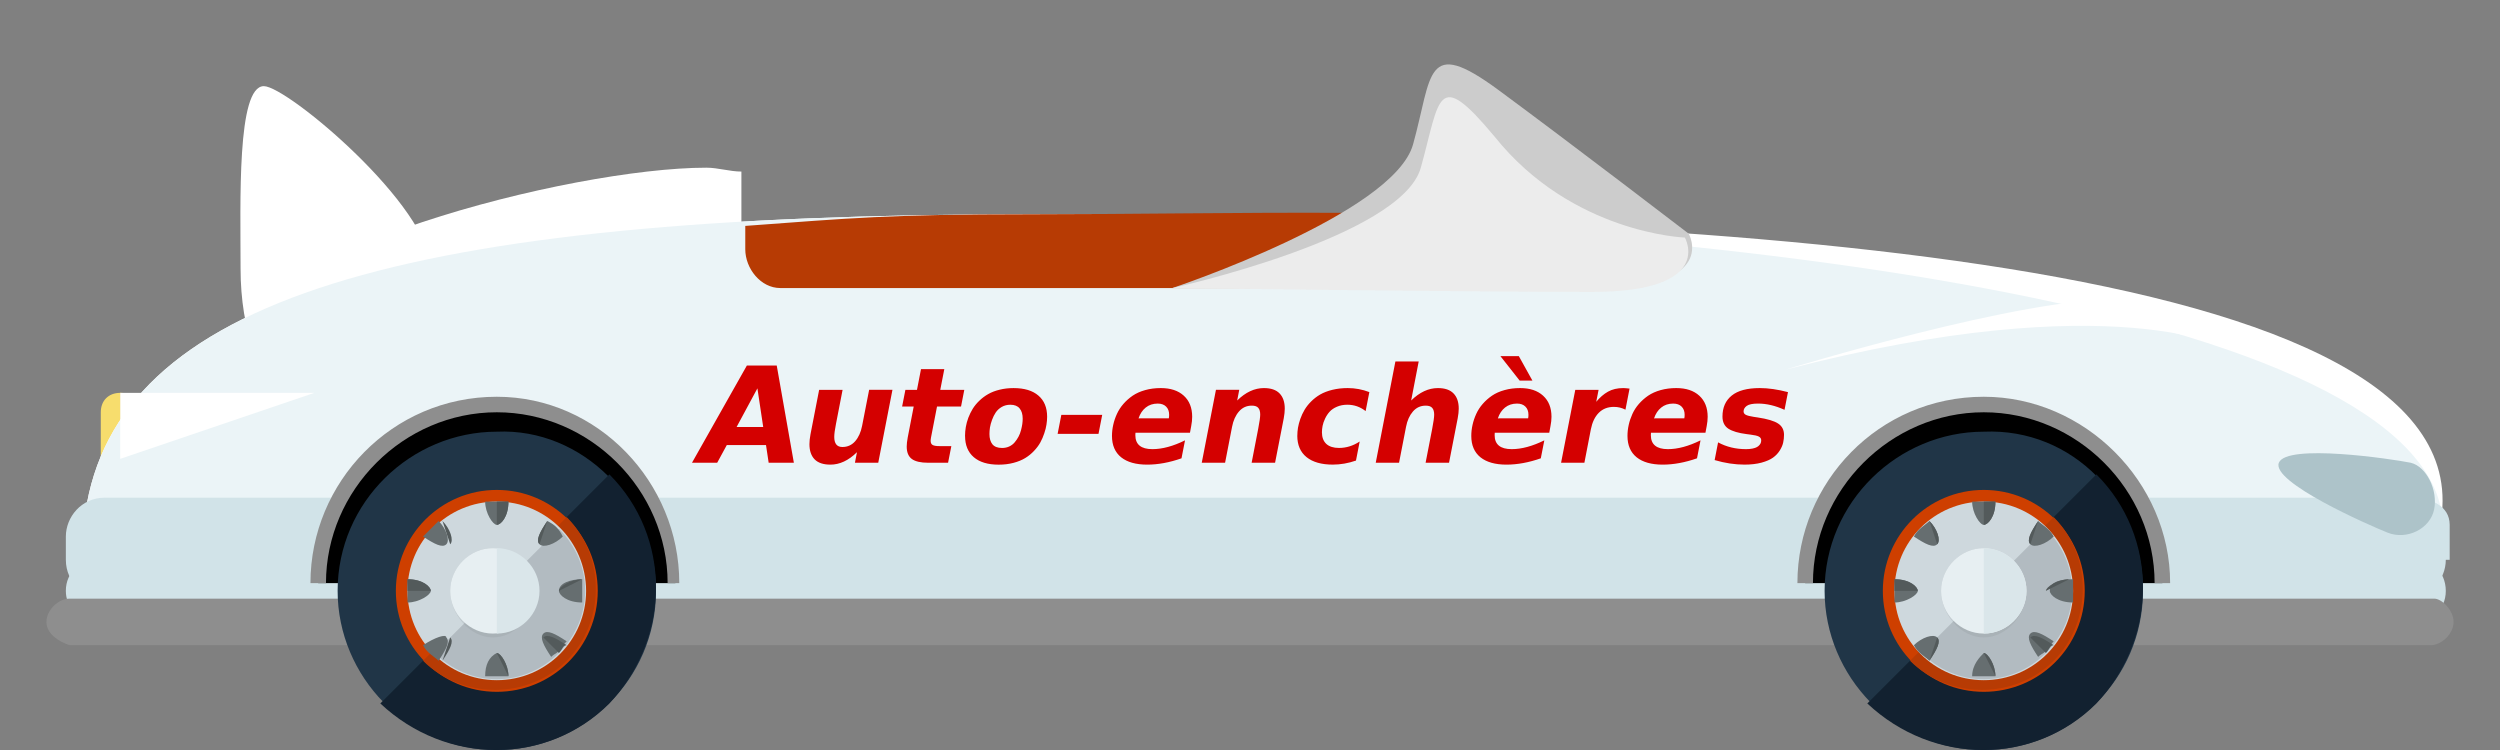 <svg width="200" height="60" xmlns="http://www.w3.org/2000/svg"><rect width="100%" height="100%" fill="#808080" stroke="none"/><g transform="translate(0 -20.262)"><path d="M11.17 58.524c0 .932-.622 1.553-1.554 1.553s-1.553-.62-1.553-1.553v-5.28c0-.932.62-1.553 1.553-1.553.932 0 1.553.622 1.553 1.554z" fill="#f7dd6d"/><path d="M9.616 51.69c.932 0 1.553.622 1.553 1.554v5.28c0 .932-.622 1.553-1.554 1.553" fill="#e2c447"/><g fill="#fff"><path d="M59.312 33.987c-.932 0-1.864-.31-2.796-.31-10.87 0-37.27 6.833-37.27 14.287 0 7.454 23.915 1.242 32.922 1.242.932 0 6.212 10.87 7.144 10.87z"/><path d="M34.464 41.752c0 5.28-9.318 9.318-11.492 9.318-2.174 0-3.727-4.348-3.727-9.318 0-5.28-.31-14.598 1.863-14.598 1.864 0 13.356 9.628 13.356 14.598z"/><path d="M195.353 61.32c2.174-21.12-62.43-23.916-113.057-23.916-50.317 0-72.99 6.833-75.475 23.916z"/></g><path d="M195.353 61.32c-2.795-17.083-62.43-23.916-113.057-23.916-50.317 0-72.99 6.833-75.475 23.916z" fill="#ebf4f7"/><g fill="#d1e3e8"><path d="M195.664 65.047c0 1.553-1.242 3.106-3.106 3.106H8.374c-1.553 0-3.106-1.243-3.106-3.106v-1.864c0-1.553 1.242-3.106 3.106-3.106H192.87c1.552 0 3.104.62 3.104 2.174v2.797z"/><path d="M195.664 67.532c0 1.553-1.242 2.484-2.485 2.484H7.752c-1.553 0-2.485-1.242-2.485-2.484 0-1.553 1.242-2.485 2.485-2.485H192.87c1.552-.31 2.794.932 2.794 2.485z"/></g><path d="M196.285 70.016c0 .932-.932 1.864-1.863 1.864H5.578c-.93-.31-1.863-.932-1.863-1.864 0-.93.932-1.863 1.863-1.863h189.154c.62 0 1.553.932 1.553 1.863z" fill="#8e8e8e"/><path d="M25.457 66.91c0-7.765 6.522-14.287 14.287-14.287 7.765 0 14.288 6.522 14.288 14.287"/><path d="M54.342 66.91h-.932c0-7.454-6.212-13.666-13.666-13.666-7.454 0-13.666 6.212-13.666 13.666h-1.242c0-8.075 6.522-14.908 14.908-14.908 8.076 0 14.598 6.833 14.598 14.908z" fill="#8e8e8e"/><path d="M52.48 67.532c0 7.143-5.903 12.734-12.736 12.734-7.144 0-12.734-5.9-12.734-12.734 0-7.144 5.9-12.735 12.734-12.735 6.833-.31 12.735 5.59 12.735 12.735z" fill="#203547"/><path d="M48.75 58.214c4.97 4.97 4.97 13.045 0 18.325-4.968 4.968-13.044 4.968-18.324 0" fill="#122130"/><circle cx="39.744" cy="67.532" r="8.076" fill="#ce3f00"/><path d="M45.335 61.63c3.106 3.106 3.106 8.386 0 11.492-3.106 3.106-8.386 3.106-11.492 0" fill="#b73b04"/><circle cx="39.744" cy="67.532" r="7.144" fill="#ced8dd"/><path d="M44.714 62.562c2.795 2.795 2.795 7.144 0 9.94-2.796 2.794-7.144 2.794-9.94 0" fill="#b2bbc1"/><path d="M42.85 67.532c0 1.863-1.553 3.727-3.416 3.727-1.864 0-3.417-1.865-3.417-3.728 0-1.864 1.553-3.417 3.417-3.417 1.863 0 3.416 1.553 3.416 3.417z" opacity=".2" fill="#888f91"/><path d="M42.85 67.532c0 1.863-1.553 3.416-3.416 3.416-1.864 0-3.417-1.553-3.417-3.416 0-1.864 1.553-3.417 3.417-3.417 1.863 0 3.416 1.553 3.416 3.417z" fill="#e7eff2"/><path d="M39.744 64.115c1.864 0 3.417 1.553 3.417 3.417 0 1.863-1.552 3.416-3.416 3.416" fill="#dae6ea"/><path d="M39.744 60.388h-.932c0 .932.622 1.863.932 1.863.31 0 .932-.62.932-1.862h-.932z" fill="#666e70"/><path d="M39.744 62.25c.31 0 .932-.62.932-1.862h-.932" fill="#535a5b"/><path d="M38.812 74.365h1.864c0-.932-.62-1.864-.932-1.864-.62.312-.932.933-.932 1.865z" fill="#666e70"/><path d="M40.676 74.365c0-.932-.62-1.864-.932-1.864" fill="#535a5b"/><path d="M33.843 63.183c.932.62 1.553.932 1.863.62.31-.31 0-1.24-.62-1.862l-1.243 1.243z" fill="#666e70"/><path d="M36.017 63.804c.31-.31 0-1.242-.62-1.863" fill="#535a5b"/><path d="M45.335 71.57c-.932-.622-1.553-.933-1.864-.622-.31.31 0 .932.623 1.864.31-.31.62-.31.62-.622l.622-.62z" fill="#666e70"/><path d="M44.714 72.5c.31-.31.31-.62.62-.62-.93-.62-1.552-.932-1.863-.62" fill="#535a5b"/><path d="M32.6 68.463c.932 0 1.864-.62 1.864-.93 0-.312-.62-.933-1.864-.933v1.862z" fill="#666e70"/><path d="M34.464 67.532c0-.31-.62-.932-1.864-.932v.932" fill="#535a5b"/><path d="M44.714 67.532c0 .31.62.93 1.863.93V66.6c-.93 0-1.863.31-1.863.932z" fill="#666e70"/><path d="M46.577 66.6c-.93 0-1.863.62-1.863.932" fill="#535a5b"/><path d="M33.843 71.88c.31.62.932.932 1.242 1.242.62-.932.932-1.553.62-1.863 0-.312-.93 0-1.862.62z" fill="#666e70"/><path d="M35.396 73.122c.62-.932.932-1.553.62-1.863" fill="#535a5b"/><path d="M43.782 61.94c-.62.933-.932 1.554-.62 1.864.31.31 1.24 0 1.862-.62-.31-.622-.62-.933-1.242-1.243z" fill="#666e70"/><path d="M43.782 61.94c-.62.933-.932 1.554-.62 1.864" fill="#535a5b"/><path d="M144.415 66.91c0-7.765 6.523-14.287 14.288-14.287 7.765 0 14.287 6.522 14.287 14.287"/><path d="M173.612 66.91h-1.243c0-7.454-6.213-13.666-13.667-13.666s-13.666 6.212-13.666 13.666h-1.243c0-8.075 6.523-14.908 14.91-14.908 8.074 0 14.908 6.833 14.908 14.908z" fill="#8e8e8e"/><path d="M171.437 67.532c0 7.143-5.9 12.734-12.734 12.734-7.144 0-12.735-5.9-12.735-12.734 0-7.144 5.902-12.735 12.735-12.735 7.144-.31 12.734 5.59 12.734 12.735z" fill="#203547"/><path d="M167.71 58.214c4.97 4.97 4.97 13.045 0 18.325-4.97 4.968-13.045 4.968-18.325 0" fill="#122130"/><circle cx="158.703" cy="67.532" r="8.076" fill="#ce3f00"/><path d="M164.294 61.63c3.106 3.106 3.106 8.386 0 11.492-3.106 3.106-8.387 3.106-11.493 0" fill="#b73b04"/><circle cx="158.703" cy="67.532" r="7.144" fill="#ced8dd"/><path d="M163.672 62.562c2.796 2.795 2.796 7.144 0 9.94-2.795 2.794-7.143 2.794-9.94 0" fill="#b2bbc1"/><path d="M162.12 67.532c0 1.863-1.554 3.727-3.417 3.727-1.864 0-3.417-1.865-3.417-3.728 0-1.864 1.553-3.417 3.417-3.417 1.863 0 3.416 1.553 3.416 3.417z" opacity=".2" fill="#888f91"/><path d="M162.12 67.532c0 1.863-1.554 3.416-3.417 3.416-1.864 0-3.417-1.553-3.417-3.416 0-1.864 1.553-3.417 3.417-3.417 1.863 0 3.416 1.553 3.416 3.417z" fill="#e7eff2"/><path d="M158.703 64.115c1.863 0 3.416 1.553 3.416 3.417 0 1.863-1.554 3.416-3.417 3.416" fill="#dae6ea"/><path d="M158.703 60.388h-.932c0 .932.622 1.863.933 1.863.31 0 .932-.62.932-1.862h-.932z" fill="#666e70"/><path d="M158.703 62.25c.31 0 .932-.62.932-1.862h-.932" fill="#535a5b"/><path d="M157.77 74.365h1.865c0-.932-.622-1.864-.932-1.864-.31.312-.932.933-.932 1.865z" fill="#666e70"/><path d="M159.635 74.365c0-.932-.622-1.864-.932-1.864" fill="#535a5b"/><path d="M153.112 63.183c.932.62 1.553.932 1.864.62.31-.31 0-1.24-.622-1.862-.31.31-.93.622-1.242 1.243z" fill="#666e70"/><path d="M154.976 63.804c.31-.31 0-1.242-.622-1.863" fill="#535a5b"/><path d="M164.294 71.57c-.932-.622-1.553-.933-1.864-.622-.31.31 0 .932.62 1.864.312-.31.622-.31.622-.622.31 0 .31-.31.622-.62z" fill="#666e70"/><path d="M163.672 72.5c.31-.31.31-.62.622-.62-.932-.62-1.553-.932-1.864-.62" fill="#535a5b"/><path d="M151.56 68.463c.93 0 1.863-.62 1.863-.93 0-.312-.622-.933-1.864-.933v1.862z" fill="#666e70"/><path d="M153.423 67.532c0-.31-.622-.932-1.864-.932v.932" fill="#535a5b"/><path d="M163.983 67.532c0 .31.62.93 1.864.93V66.6c-1.243 0-1.864.31-1.864.932z" fill="#666e70"/><path d="M165.536 66.6c-.932 0-1.864.62-1.864.932" fill="#535a5b"/><path d="M153.112 71.88c.31.62.932.932 1.242 1.242.622-.932.932-1.553.622-1.863-.31-.312-1.243 0-1.864.62z" fill="#666e70"/><path d="M154.354 73.122c.622-.932.932-1.553.622-1.863" fill="#535a5b"/><path d="M163.05 61.94c-.62.933-.93 1.554-.62 1.864.31.31 1.242 0 1.864-.62-.31-.622-.932-.933-1.243-1.243z" fill="#666e70"/><path d="M163.05 61.94c-.62.933-.93 1.554-.62 1.864" fill="#535a5b"/><path d="M62.418 43.305h66.468c1.553 0 3.106-1.242 3.106-3.106v-1.865c-16.152-1.553-33.234-.93-49.696-.93-11.182 0-14.287.31-22.674.93V40.2c0 1.552 1.243 3.105 2.796 3.105z" fill="#b73b04"/><path fill="#fff" d="M25.146 51.69H9.616v5.28"/><path d="M93.788 43.305s17.704-5.9 19.257-11.492c1.553-5.59.932-8.697 6.833-4.35 5.902 4.35 15.22 11.494 15.22 11.494s2.484 4.348-7.455 4.348H93.788z" fill="#ccc"/><path d="M93.788 43.305s18.325-4.038 19.878-9.63c1.553-5.59 1.243-8.074 5.902-2.483 6.212 7.765 15.22 8.075 15.22 8.075s2.484 4.35-7.455 4.35c-9.94 0-33.545-.312-33.545-.312z" fill="#ececec"/><path d="M194.732 61.01c-.31 1.552-2.174 2.484-3.727 1.863-1.553-.622-9.318-4.038-8.697-5.59.62-1.554 9.008-.312 10.56 0 1.243.31 2.175 2.173 1.864 3.726z" fill="#adc3c9"/><path d="M178.58 48.275s-9.317-5.28-35.718 1.552c0 0 19.257-5.9 26.712-5.59 7.454.62 9.007 4.038 9.007 4.038z" fill="#fff"/></g><g style="line-height:1.25" font-size="10.667" fill="#d40000" font-style="oblique" font-weight="bold" font-family="Waree"><path d="M61.28 35.603h-3.135l-.77 1.417h-2.016l4.39-7.776h2.39l1.37 7.776h-2.016zm-2.353-1.442h2.13l-.464-3.093zM66.432 37.17q-.844 0-1.26-.42-.417-.428-.417-1.22 0-.333.083-.78l.693-3.563h1.876l-.53 2.73q-.137.686-.137 1.035 0 .808.65.808.62 0 1.026-.464.406-.47.552-1.23l.563-2.88h1.865L70.26 37.02h-1.865l.162-.844q-1.01.995-2.125.995zM74.25 37.02q-.89 0-1.303-.302-.41-.302-.41-.995 0-.286.082-.73l.478-2.473h-.927l.262-1.333h.927l.322-1.657h1.864l-.323 1.657h1.922l-.26 1.333h-1.922l-.48 2.474q-.03.156-.03.27 0 .24.156.334.16.09.54.09h.96l-.262 1.332zM80.156 35.838q.318 0 .583-.12.265-.125.437-.333.177-.21.307-.453.13-.245.198-.516.073-.276.104-.5.03-.23.03-.422 0-.526-.244-.818-.24-.297-.744-.297-.38 0-.688.176-.302.178-.48.443-.176.26-.296.593-.12.328-.167.61-.04.28-.04.52 0 .526.238.823.245.292.76.292zm-2.953-.964q0-.354.062-.713.063-.364.203-.744.146-.38.354-.72.214-.343.532-.645.317-.306.703-.525.39-.224.91-.35.522-.13 1.12-.13 1.293 0 1.985.6.698.594.698 1.693 0 .297-.052.625-.047.323-.177.703-.124.38-.316.73-.193.348-.506.676-.307.328-.698.568-.39.24-.937.385-.547.146-1.188.146-1.296 0-1.994-.598-.697-.6-.697-1.698zM84.906 33.192h3.27l-.296 1.516h-3.27zM88.958 34.874q0-.442.1-.885.098-.444.296-.876.198-.433.52-.802.323-.37.74-.657.422-.286 1-.447.578-.162 1.25-.162 1.172 0 1.84.61.67.61.67 1.687 0 .344-.078.745l-.098.53h-4.36q-.01.126-.01.194 0 1.12 1.364 1.12 1.183 0 2.61-.704l-.282 1.438q-1.442.505-2.744.505-1.35 0-2.084-.587-.734-.594-.734-1.71zm4.547-1.406q.026-.125.026-.287 0-.415-.244-.655-.24-.24-.672-.24-.562 0-.958.318-.39.313-.573.865zM101.11 31.046q.843 0 1.254.427.417.427.417 1.22 0 .327-.082.775l-.693 3.552h-1.875l.526-2.72q.16-.832.16-1.134 0-.36-.155-.537-.15-.178-.52-.178-.62 0-1.026.47-.406.468-.552 1.228l-.557 2.87H96.14l1.136-5.833h1.864l-.166.854q1.015-.994 2.135-.994zM103.786 34.86q0-.31.052-.637.057-.333.188-.713.135-.38.338-.724t.526-.667q.323-.324.724-.558.406-.235.974-.375t1.23-.14q.89 0 1.73.322l-.298 1.52q-.646-.51-1.46-.51-.462 0-.832.16-.37.157-.59.402-.217.24-.363.552-.146.307-.198.578-.052.266-.052.516 0 .6.35.927.353.323 1.014.323.874 0 1.656-.516l-.297 1.526q-.928.323-1.855.323-1.355 0-2.1-.598-.74-.6-.74-1.713zM115.026 31.046q.843 0 1.255.427.418.427.418 1.22 0 .327-.084.775l-.692 3.552h-1.875l.526-2.708q.16-.828.16-1.14 0-.36-.155-.537-.15-.183-.52-.183-.62 0-1.027.47-.405.468-.55 1.228l-.558 2.87h-1.865l1.573-8.104h1.864l-.604 3.125q1.016-.994 2.136-.994zM117.703 34.874q0-.442.1-.885.098-.444.296-.876.197-.433.52-.802.322-.37.74-.657.42-.286 1-.447.577-.162 1.25-.162 1.17 0 1.838.61.672.61.672 1.687 0 .344-.08.745l-.098.53h-4.36q-.01.126-.01.194 0 1.12 1.365 1.12 1.183 0 2.61-.704l-.282 1.438q-1.442.505-2.744.505-1.348 0-2.083-.587-.734-.594-.734-1.71zm4.547-1.406q.026-.125.026-.287 0-.415-.245-.655-.24-.24-.67-.24-.564 0-.96.318-.39.313-.572.865zm-.745-4.98l1.088 1.96h-1.02l-1.542-1.96zM127.698 32.145q.432-.526.942-.812.51-.287 1.214-.287.167 0 .51.042l-.328 1.687q-.427-.224-.922-.224-.744 0-1.213.475-.463.47-.63 1.308l-.52 2.687h-1.865l1.136-5.833h1.865zM130.198 34.874q0-.442.1-.885.098-.444.295-.876.198-.433.52-.802.324-.37.74-.657.423-.286 1-.447.58-.162 1.25-.162 1.173 0 1.84.61.67.61.67 1.687 0 .344-.077.745l-.1.53h-4.358q-.01.126-.01.194 0 1.12 1.364 1.12 1.182 0 2.61-.704l-.282 1.438q-1.443.505-2.745.505-1.35 0-2.083-.587-.734-.594-.734-1.71zm4.547-1.406q.026-.125.026-.287 0-.415-.244-.655-.24-.24-.672-.24-.563 0-.958.318-.39.313-.573.865zM139.672 35.932q.302 0 .53-.047.23-.047.355-.12.13-.073.208-.172.084-.104.105-.188.026-.088.026-.187 0-.193-.188-.292-.187-.1-.66-.156l-.32-.042q-.978-.125-1.457-.432-.473-.312-.473-.974 0-1.078.74-1.677.74-.6 2.244-.6 1.017 0 2.256.324l-.276 1.416q-1.1-.5-2.11-.5-.66 0-.916.187-.25.188-.25.438 0 .183.182.277.188.093.625.16l.32.048q1.176.177 1.64.49.468.307.468.9 0 .324-.067.62-.062.292-.27.63-.208.334-.542.574-.328.238-.916.4-.59.16-1.365.16-1.16 0-2.39-.363l.275-1.417q1 .542 2.23.542z" style="-inkscape-font-specification:'Waree Bold Oblique'"/></g></svg>